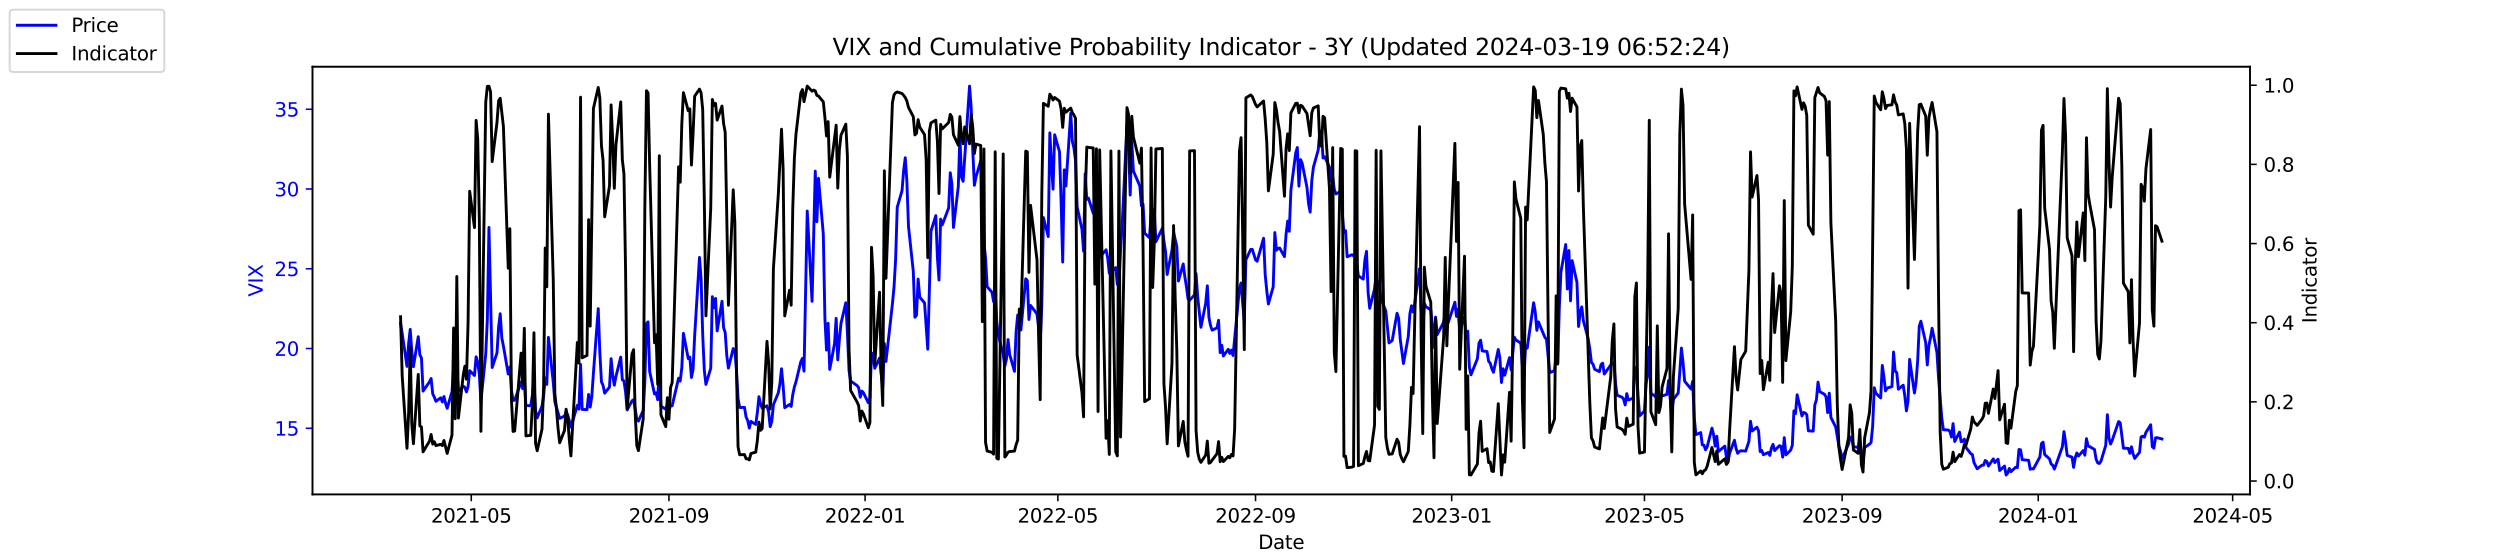 <?xml version="1.0" encoding="utf-8" standalone="no"?>
<!DOCTYPE svg PUBLIC "-//W3C//DTD SVG 1.1//EN"
  "http://www.w3.org/Graphics/SVG/1.1/DTD/svg11.dtd">
<svg xmlns:xlink="http://www.w3.org/1999/xlink" width="1296pt" height="288pt" viewBox="0 0 1296 288" xmlns="http://www.w3.org/2000/svg" version="1.1">
 <defs>
  <style type="text/css">*{stroke-linejoin: round; stroke-linecap: butt}</style>
 </defs>
 <g id="figure_1">
  <g id="patch_1">
   <path d="M 0 288 
L 1296 288 
L 1296 0 
L 0 0 
z
" style="fill: #ffffff"/>
  </g>
  <g id="axes_1">
   <g id="patch_2">
    <path d="M 162 256.32 
L 1166.4 256.32 
L 1166.4 34.56 
L 162 34.56 
z
" style="fill: #ffffff"/>
   </g>
   <g id="matplotlib.axis_1">
    <g id="xtick_1">
     <g id="line2d_1">
      <defs>
       <path id="mc3b01d4bc0" d="M 0 0 
L 0 3.5 
" style="stroke: #000000; stroke-width: 0.8"/>
      </defs>
      <g>
       <use xlink:href="#mc3b01d4bc0" x="244.311" y="256.32" style="stroke: #000000; stroke-width: 0.8"/>
      </g>
     </g>
     <g id="text_1">
      <!-- 2021-05 -->
      <g transform="translate(223.42 270.918) scale(0.1 -0.1)">
       <defs>
        <path id="DejaVuSans-32" d="M 1228 531 
L 3431 531 
L 3431 0 
L 469 0 
L 469 531 
Q 828 903 1448 1529 
Q 2069 2156 2228 2338 
Q 2531 2678 2651 2914 
Q 2772 3150 2772 3378 
Q 2772 3750 2511 3984 
Q 2250 4219 1831 4219 
Q 1534 4219 1204 4116 
Q 875 4013 500 3803 
L 500 4441 
Q 881 4594 1212 4672 
Q 1544 4750 1819 4750 
Q 2544 4750 2975 4387 
Q 3406 4025 3406 3419 
Q 3406 3131 3298 2873 
Q 3191 2616 2906 2266 
Q 2828 2175 2409 1742 
Q 1991 1309 1228 531 
z
" transform="scale(0.016)"/>
        <path id="DejaVuSans-30" d="M 2034 4250 
Q 1547 4250 1301 3770 
Q 1056 3291 1056 2328 
Q 1056 1369 1301 889 
Q 1547 409 2034 409 
Q 2525 409 2770 889 
Q 3016 1369 3016 2328 
Q 3016 3291 2770 3770 
Q 2525 4250 2034 4250 
z
M 2034 4750 
Q 2819 4750 3233 4129 
Q 3647 3509 3647 2328 
Q 3647 1150 3233 529 
Q 2819 -91 2034 -91 
Q 1250 -91 836 529 
Q 422 1150 422 2328 
Q 422 3509 836 4129 
Q 1250 4750 2034 4750 
z
" transform="scale(0.016)"/>
        <path id="DejaVuSans-31" d="M 794 531 
L 1825 531 
L 1825 4091 
L 703 3866 
L 703 4441 
L 1819 4666 
L 2450 4666 
L 2450 531 
L 3481 531 
L 3481 0 
L 794 0 
L 794 531 
z
" transform="scale(0.016)"/>
        <path id="DejaVuSans-2d" d="M 313 2009 
L 1997 2009 
L 1997 1497 
L 313 1497 
L 313 2009 
z
" transform="scale(0.016)"/>
        <path id="DejaVuSans-35" d="M 691 4666 
L 3169 4666 
L 3169 4134 
L 1269 4134 
L 1269 2991 
Q 1406 3038 1543 3061 
Q 1681 3084 1819 3084 
Q 2600 3084 3056 2656 
Q 3513 2228 3513 1497 
Q 3513 744 3044 326 
Q 2575 -91 1722 -91 
Q 1428 -91 1123 -41 
Q 819 9 494 109 
L 494 744 
Q 775 591 1075 516 
Q 1375 441 1709 441 
Q 2250 441 2565 725 
Q 2881 1009 2881 1497 
Q 2881 1984 2565 2268 
Q 2250 2553 1709 2553 
Q 1456 2553 1204 2497 
Q 953 2441 691 2322 
L 691 4666 
z
" transform="scale(0.016)"/>
       </defs>
       <use xlink:href="#DejaVuSans-32"/>
       <use xlink:href="#DejaVuSans-30" x="63.623"/>
       <use xlink:href="#DejaVuSans-32" x="127.246"/>
       <use xlink:href="#DejaVuSans-31" x="190.869"/>
       <use xlink:href="#DejaVuSans-2d" x="254.492"/>
       <use xlink:href="#DejaVuSans-30" x="290.576"/>
       <use xlink:href="#DejaVuSans-35" x="354.199"/>
      </g>
     </g>
    </g>
    <g id="xtick_2">
     <g id="line2d_2">
      <g>
       <use xlink:href="#mc3b01d4bc0" x="346.784" y="256.32" style="stroke: #000000; stroke-width: 0.8"/>
      </g>
     </g>
     <g id="text_2">
      <!-- 2021-09 -->
      <g transform="translate(325.893 270.918) scale(0.1 -0.1)">
       <defs>
        <path id="DejaVuSans-39" d="M 703 97 
L 703 672 
Q 941 559 1184 500 
Q 1428 441 1663 441 
Q 2288 441 2617 861 
Q 2947 1281 2994 2138 
Q 2813 1869 2534 1725 
Q 2256 1581 1919 1581 
Q 1219 1581 811 2004 
Q 403 2428 403 3163 
Q 403 3881 828 4315 
Q 1253 4750 1959 4750 
Q 2769 4750 3195 4129 
Q 3622 3509 3622 2328 
Q 3622 1225 3098 567 
Q 2575 -91 1691 -91 
Q 1453 -91 1209 -44 
Q 966 3 703 97 
z
M 1959 2075 
Q 2384 2075 2632 2365 
Q 2881 2656 2881 3163 
Q 2881 3666 2632 3958 
Q 2384 4250 1959 4250 
Q 1534 4250 1286 3958 
Q 1038 3666 1038 3163 
Q 1038 2656 1286 2365 
Q 1534 2075 1959 2075 
z
" transform="scale(0.016)"/>
       </defs>
       <use xlink:href="#DejaVuSans-32"/>
       <use xlink:href="#DejaVuSans-30" x="63.623"/>
       <use xlink:href="#DejaVuSans-32" x="127.246"/>
       <use xlink:href="#DejaVuSans-31" x="190.869"/>
       <use xlink:href="#DejaVuSans-2d" x="254.492"/>
       <use xlink:href="#DejaVuSans-30" x="290.576"/>
       <use xlink:href="#DejaVuSans-39" x="354.199"/>
      </g>
     </g>
    </g>
    <g id="xtick_3">
     <g id="line2d_3">
      <g>
       <use xlink:href="#mc3b01d4bc0" x="448.459" y="256.32" style="stroke: #000000; stroke-width: 0.8"/>
      </g>
     </g>
     <g id="text_3">
      <!-- 2022-01 -->
      <g transform="translate(427.567 270.918) scale(0.1 -0.1)">
       <use xlink:href="#DejaVuSans-32"/>
       <use xlink:href="#DejaVuSans-30" x="63.623"/>
       <use xlink:href="#DejaVuSans-32" x="127.246"/>
       <use xlink:href="#DejaVuSans-32" x="190.869"/>
       <use xlink:href="#DejaVuSans-2d" x="254.492"/>
       <use xlink:href="#DejaVuSans-30" x="290.576"/>
       <use xlink:href="#DejaVuSans-31" x="354.199"/>
      </g>
     </g>
    </g>
    <g id="xtick_4">
     <g id="line2d_4">
      <g>
       <use xlink:href="#mc3b01d4bc0" x="548.397" y="256.32" style="stroke: #000000; stroke-width: 0.8"/>
      </g>
     </g>
     <g id="text_4">
      <!-- 2022-05 -->
      <g transform="translate(527.506 270.918) scale(0.1 -0.1)">
       <use xlink:href="#DejaVuSans-32"/>
       <use xlink:href="#DejaVuSans-30" x="63.623"/>
       <use xlink:href="#DejaVuSans-32" x="127.246"/>
       <use xlink:href="#DejaVuSans-32" x="190.869"/>
       <use xlink:href="#DejaVuSans-2d" x="254.492"/>
       <use xlink:href="#DejaVuSans-30" x="290.576"/>
       <use xlink:href="#DejaVuSans-35" x="354.199"/>
      </g>
     </g>
    </g>
    <g id="xtick_5">
     <g id="line2d_5">
      <g>
       <use xlink:href="#mc3b01d4bc0" x="650.87" y="256.32" style="stroke: #000000; stroke-width: 0.8"/>
      </g>
     </g>
     <g id="text_5">
      <!-- 2022-09 -->
      <g transform="translate(629.979 270.918) scale(0.1 -0.1)">
       <use xlink:href="#DejaVuSans-32"/>
       <use xlink:href="#DejaVuSans-30" x="63.623"/>
       <use xlink:href="#DejaVuSans-32" x="127.246"/>
       <use xlink:href="#DejaVuSans-32" x="190.869"/>
       <use xlink:href="#DejaVuSans-2d" x="254.492"/>
       <use xlink:href="#DejaVuSans-30" x="290.576"/>
       <use xlink:href="#DejaVuSans-39" x="354.199"/>
      </g>
     </g>
    </g>
    <g id="xtick_6">
     <g id="line2d_6">
      <g>
       <use xlink:href="#mc3b01d4bc0" x="752.545" y="256.32" style="stroke: #000000; stroke-width: 0.8"/>
      </g>
     </g>
     <g id="text_6">
      <!-- 2023-01 -->
      <g transform="translate(731.653 270.918) scale(0.1 -0.1)">
       <defs>
        <path id="DejaVuSans-33" d="M 2597 2516 
Q 3050 2419 3304 2112 
Q 3559 1806 3559 1356 
Q 3559 666 3084 287 
Q 2609 -91 1734 -91 
Q 1441 -91 1130 -33 
Q 819 25 488 141 
L 488 750 
Q 750 597 1062 519 
Q 1375 441 1716 441 
Q 2309 441 2620 675 
Q 2931 909 2931 1356 
Q 2931 1769 2642 2001 
Q 2353 2234 1838 2234 
L 1294 2234 
L 1294 2753 
L 1863 2753 
Q 2328 2753 2575 2939 
Q 2822 3125 2822 3475 
Q 2822 3834 2567 4026 
Q 2313 4219 1838 4219 
Q 1578 4219 1281 4162 
Q 984 4106 628 3988 
L 628 4550 
Q 988 4650 1302 4700 
Q 1616 4750 1894 4750 
Q 2613 4750 3031 4423 
Q 3450 4097 3450 3541 
Q 3450 3153 3228 2886 
Q 3006 2619 2597 2516 
z
" transform="scale(0.016)"/>
       </defs>
       <use xlink:href="#DejaVuSans-32"/>
       <use xlink:href="#DejaVuSans-30" x="63.623"/>
       <use xlink:href="#DejaVuSans-32" x="127.246"/>
       <use xlink:href="#DejaVuSans-33" x="190.869"/>
       <use xlink:href="#DejaVuSans-2d" x="254.492"/>
       <use xlink:href="#DejaVuSans-30" x="290.576"/>
       <use xlink:href="#DejaVuSans-31" x="354.199"/>
      </g>
     </g>
    </g>
    <g id="xtick_7">
     <g id="line2d_7">
      <g>
       <use xlink:href="#mc3b01d4bc0" x="852.483" y="256.32" style="stroke: #000000; stroke-width: 0.8"/>
      </g>
     </g>
     <g id="text_7">
      <!-- 2023-05 -->
      <g transform="translate(831.592 270.918) scale(0.1 -0.1)">
       <use xlink:href="#DejaVuSans-32"/>
       <use xlink:href="#DejaVuSans-30" x="63.623"/>
       <use xlink:href="#DejaVuSans-32" x="127.246"/>
       <use xlink:href="#DejaVuSans-33" x="190.869"/>
       <use xlink:href="#DejaVuSans-2d" x="254.492"/>
       <use xlink:href="#DejaVuSans-30" x="290.576"/>
       <use xlink:href="#DejaVuSans-35" x="354.199"/>
      </g>
     </g>
    </g>
    <g id="xtick_8">
     <g id="line2d_8">
      <g>
       <use xlink:href="#mc3b01d4bc0" x="954.956" y="256.32" style="stroke: #000000; stroke-width: 0.8"/>
      </g>
     </g>
     <g id="text_8">
      <!-- 2023-09 -->
      <g transform="translate(934.065 270.918) scale(0.1 -0.1)">
       <use xlink:href="#DejaVuSans-32"/>
       <use xlink:href="#DejaVuSans-30" x="63.623"/>
       <use xlink:href="#DejaVuSans-32" x="127.246"/>
       <use xlink:href="#DejaVuSans-33" x="190.869"/>
       <use xlink:href="#DejaVuSans-2d" x="254.492"/>
       <use xlink:href="#DejaVuSans-30" x="290.576"/>
       <use xlink:href="#DejaVuSans-39" x="354.199"/>
      </g>
     </g>
    </g>
    <g id="xtick_9">
     <g id="line2d_9">
      <g>
       <use xlink:href="#mc3b01d4bc0" x="1056.631" y="256.32" style="stroke: #000000; stroke-width: 0.8"/>
      </g>
     </g>
     <g id="text_9">
      <!-- 2024-01 -->
      <g transform="translate(1035.739 270.918) scale(0.1 -0.1)">
       <defs>
        <path id="DejaVuSans-34" d="M 2419 4116 
L 825 1625 
L 2419 1625 
L 2419 4116 
z
M 2253 4666 
L 3047 4666 
L 3047 1625 
L 3713 1625 
L 3713 1100 
L 3047 1100 
L 3047 0 
L 2419 0 
L 2419 1100 
L 313 1100 
L 313 1709 
L 2253 4666 
z
" transform="scale(0.016)"/>
       </defs>
       <use xlink:href="#DejaVuSans-32"/>
       <use xlink:href="#DejaVuSans-30" x="63.623"/>
       <use xlink:href="#DejaVuSans-32" x="127.246"/>
       <use xlink:href="#DejaVuSans-34" x="190.869"/>
       <use xlink:href="#DejaVuSans-2d" x="254.492"/>
       <use xlink:href="#DejaVuSans-30" x="290.576"/>
       <use xlink:href="#DejaVuSans-31" x="354.199"/>
      </g>
     </g>
    </g>
    <g id="xtick_10">
     <g id="line2d_10">
      <g>
       <use xlink:href="#mc3b01d4bc0" x="1157.402" y="256.32" style="stroke: #000000; stroke-width: 0.8"/>
      </g>
     </g>
     <g id="text_10">
      <!-- 2024-05 -->
      <g transform="translate(1136.511 270.918) scale(0.1 -0.1)">
       <use xlink:href="#DejaVuSans-32"/>
       <use xlink:href="#DejaVuSans-30" x="63.623"/>
       <use xlink:href="#DejaVuSans-32" x="127.246"/>
       <use xlink:href="#DejaVuSans-34" x="190.869"/>
       <use xlink:href="#DejaVuSans-2d" x="254.492"/>
       <use xlink:href="#DejaVuSans-30" x="290.576"/>
       <use xlink:href="#DejaVuSans-35" x="354.199"/>
      </g>
     </g>
    </g>
    <g id="text_11">
     <!-- Date -->
     <g transform="translate(652.249 284.597) scale(0.1 -0.1)">
      <defs>
       <path id="DejaVuSans-44" d="M 1259 4147 
L 1259 519 
L 2022 519 
Q 2988 519 3436 956 
Q 3884 1394 3884 2338 
Q 3884 3275 3436 3711 
Q 2988 4147 2022 4147 
L 1259 4147 
z
M 628 4666 
L 1925 4666 
Q 3281 4666 3915 4102 
Q 4550 3538 4550 2338 
Q 4550 1131 3912 565 
Q 3275 0 1925 0 
L 628 0 
L 628 4666 
z
" transform="scale(0.016)"/>
       <path id="DejaVuSans-61" d="M 2194 1759 
Q 1497 1759 1228 1600 
Q 959 1441 959 1056 
Q 959 750 1161 570 
Q 1363 391 1709 391 
Q 2188 391 2477 730 
Q 2766 1069 2766 1631 
L 2766 1759 
L 2194 1759 
z
M 3341 1997 
L 3341 0 
L 2766 0 
L 2766 531 
Q 2569 213 2275 61 
Q 1981 -91 1556 -91 
Q 1019 -91 701 211 
Q 384 513 384 1019 
Q 384 1609 779 1909 
Q 1175 2209 1959 2209 
L 2766 2209 
L 2766 2266 
Q 2766 2663 2505 2880 
Q 2244 3097 1772 3097 
Q 1472 3097 1187 3025 
Q 903 2953 641 2809 
L 641 3341 
Q 956 3463 1253 3523 
Q 1550 3584 1831 3584 
Q 2591 3584 2966 3190 
Q 3341 2797 3341 1997 
z
" transform="scale(0.016)"/>
       <path id="DejaVuSans-74" d="M 1172 4494 
L 1172 3500 
L 2356 3500 
L 2356 3053 
L 1172 3053 
L 1172 1153 
Q 1172 725 1289 603 
Q 1406 481 1766 481 
L 2356 481 
L 2356 0 
L 1766 0 
Q 1100 0 847 248 
Q 594 497 594 1153 
L 594 3053 
L 172 3053 
L 172 3500 
L 594 3500 
L 594 4494 
L 1172 4494 
z
" transform="scale(0.016)"/>
       <path id="DejaVuSans-65" d="M 3597 1894 
L 3597 1613 
L 953 1613 
Q 991 1019 1311 708 
Q 1631 397 2203 397 
Q 2534 397 2845 478 
Q 3156 559 3463 722 
L 3463 178 
Q 3153 47 2828 -22 
Q 2503 -91 2169 -91 
Q 1331 -91 842 396 
Q 353 884 353 1716 
Q 353 2575 817 3079 
Q 1281 3584 2069 3584 
Q 2775 3584 3186 3129 
Q 3597 2675 3597 1894 
z
M 3022 2063 
Q 3016 2534 2758 2815 
Q 2500 3097 2075 3097 
Q 1594 3097 1305 2825 
Q 1016 2553 972 2059 
L 3022 2063 
z
" transform="scale(0.016)"/>
      </defs>
      <use xlink:href="#DejaVuSans-44"/>
      <use xlink:href="#DejaVuSans-61" x="77.002"/>
      <use xlink:href="#DejaVuSans-74" x="138.281"/>
      <use xlink:href="#DejaVuSans-65" x="177.49"/>
     </g>
    </g>
   </g>
   <g id="matplotlib.axis_2">
    <g id="ytick_1">
     <g id="line2d_11">
      <defs>
       <path id="m951cdae749" d="M 0 0 
L -3.5 0 
" style="stroke: #0000ff; stroke-width: 0.8"/>
      </defs>
      <g>
       <use xlink:href="#m951cdae749" x="162" y="222.012" style="fill: #0000ff; stroke: #0000ff; stroke-width: 0.8"/>
      </g>
     </g>
     <g id="text_12">
      <!-- 15 -->
      <g style="fill: #0000ff" transform="translate(142.275 225.811) scale(0.1 -0.1)">
       <use xlink:href="#DejaVuSans-31"/>
       <use xlink:href="#DejaVuSans-35" x="63.623"/>
      </g>
     </g>
    </g>
    <g id="ytick_2">
     <g id="line2d_12">
      <g>
       <use xlink:href="#m951cdae749" x="162" y="180.666" style="fill: #0000ff; stroke: #0000ff; stroke-width: 0.8"/>
      </g>
     </g>
     <g id="text_13">
      <!-- 20 -->
      <g style="fill: #0000ff" transform="translate(142.275 184.465) scale(0.1 -0.1)">
       <use xlink:href="#DejaVuSans-32"/>
       <use xlink:href="#DejaVuSans-30" x="63.623"/>
      </g>
     </g>
    </g>
    <g id="ytick_3">
     <g id="line2d_13">
      <g>
       <use xlink:href="#m951cdae749" x="162" y="139.321" style="fill: #0000ff; stroke: #0000ff; stroke-width: 0.8"/>
      </g>
     </g>
     <g id="text_14">
      <!-- 25 -->
      <g style="fill: #0000ff" transform="translate(142.275 143.12) scale(0.1 -0.1)">
       <use xlink:href="#DejaVuSans-32"/>
       <use xlink:href="#DejaVuSans-35" x="63.623"/>
      </g>
     </g>
    </g>
    <g id="ytick_4">
     <g id="line2d_14">
      <g>
       <use xlink:href="#m951cdae749" x="162" y="97.976" style="fill: #0000ff; stroke: #0000ff; stroke-width: 0.8"/>
      </g>
     </g>
     <g id="text_15">
      <!-- 30 -->
      <g style="fill: #0000ff" transform="translate(142.275 101.775) scale(0.1 -0.1)">
       <use xlink:href="#DejaVuSans-33"/>
       <use xlink:href="#DejaVuSans-30" x="63.623"/>
      </g>
     </g>
    </g>
    <g id="ytick_5">
     <g id="line2d_15">
      <g>
       <use xlink:href="#m951cdae749" x="162" y="56.63" style="fill: #0000ff; stroke: #0000ff; stroke-width: 0.8"/>
      </g>
     </g>
     <g id="text_16">
      <!-- 35 -->
      <g style="fill: #0000ff" transform="translate(142.275 60.429) scale(0.1 -0.1)">
       <use xlink:href="#DejaVuSans-33"/>
       <use xlink:href="#DejaVuSans-35" x="63.623"/>
      </g>
     </g>
    </g>
    <g id="text_17">
     <!-- VIX -->
     <g style="fill: #0000ff" transform="translate(136.195 153.76) rotate(-90) scale(0.1 -0.1)">
      <defs>
       <path id="DejaVuSans-56" d="M 1831 0 
L 50 4666 
L 709 4666 
L 2188 738 
L 3669 4666 
L 4325 4666 
L 2547 0 
L 1831 0 
z
" transform="scale(0.016)"/>
       <path id="DejaVuSans-49" d="M 628 4666 
L 1259 4666 
L 1259 0 
L 628 0 
L 628 4666 
z
" transform="scale(0.016)"/>
       <path id="DejaVuSans-58" d="M 403 4666 
L 1081 4666 
L 2241 2931 
L 3406 4666 
L 4084 4666 
L 2584 2425 
L 4184 0 
L 3506 0 
L 2194 1984 
L 872 0 
L 191 0 
L 1856 2491 
L 403 4666 
z
" transform="scale(0.016)"/>
      </defs>
      <use xlink:href="#DejaVuSans-56"/>
      <use xlink:href="#DejaVuSans-49" x="68.408"/>
      <use xlink:href="#DejaVuSans-58" x="97.9"/>
     </g>
    </g>
   </g>
   <g id="line2d_16">
    <path d="M 207.655 167.601 
L 208.488 172.811 
L 210.987 189.928 
L 211.82 178.186 
L 212.653 170.743 
L 213.486 182.237 
L 214.319 190.093 
L 216.819 174.547 
L 217.652 183.891 
L 218.485 185.628 
L 219.318 202.745 
L 222.651 197.949 
L 223.484 196.212 
L 224.317 204.15 
L 225.15 205.887 
L 225.983 208.037 
L 228.482 206.218 
L 229.315 208.368 
L 230.149 205.556 
L 230.982 209.029 
L 231.815 211.675 
L 234.314 203.075 
L 235.147 191.581 
L 235.98 201.339 
L 236.813 191.333 
L 237.647 202.745 
L 240.146 200.181 
L 240.979 200.843 
L 241.812 203.158 
L 242.645 200.429 
L 243.478 192.16 
L 245.978 194.641 
L 246.811 184.966 
L 247.644 187.695 
L 248.477 193.979 
L 249.31 208.037 
L 251.809 183.478 
L 252.643 165.451 
L 253.476 117.904 
L 255.142 190.506 
L 257.641 182.982 
L 258.474 169.586 
L 259.307 162.64 
L 260.141 175.126 
L 260.974 179.426 
L 263.473 193.897 
L 264.306 190.258 
L 265.139 202.497 
L 265.972 207.623 
L 266.806 207.458 
L 270.138 198.031 
L 270.971 201.504 
L 271.804 196.874 
L 272.637 210.27 
L 275.137 210.27 
L 275.97 204.895 
L 276.803 198.114 
L 277.636 212.916 
L 278.469 216.637 
L 280.968 210.518 
L 281.802 205.308 
L 282.635 195.964 
L 283.468 199.272 
L 284.301 174.878 
L 286.8 198.114 
L 287.633 208.285 
L 290.133 216.885 
L 292.632 215.727 
L 293.465 213.577 
L 294.298 215.148 
L 295.131 218.042 
L 295.964 221.433 
L 299.297 210.104 
L 300.13 212.089 
L 300.963 188.935 
L 301.796 212.254 
L 304.296 212.337 
L 305.129 204.481 
L 305.962 211.014 
L 306.795 205.391 
L 307.628 193.483 
L 310.127 159.994 
L 310.96 182.899 
L 311.794 197.949 
L 312.627 199.768 
L 313.46 203.82 
L 315.959 200.677 
L 316.792 185.958 
L 317.625 194.641 
L 318.458 199.685 
L 319.292 195.22 
L 321.791 185.132 
L 322.624 196.874 
L 323.457 197.452 
L 324.29 203.158 
L 325.123 212.502 
L 327.623 207.789 
L 328.456 207.21 
L 330.122 217.133 
L 330.955 218.291 
L 333.454 212.75 
L 334.288 197.949 
L 335.121 167.684 
L 335.954 166.857 
L 336.787 192.574 
L 339.286 204.233 
L 340.119 203.654 
L 340.952 207.21 
L 341.786 190.258 
L 342.619 210.518 
L 345.118 212.171 
L 345.951 209.773 
L 346.784 212.833 
L 347.617 210.352 
L 348.45 210.352 
L 351.783 196.047 
L 352.616 197.535 
L 353.449 190.589 
L 354.282 172.811 
L 356.782 185.876 
L 357.615 185.132 
L 358.448 195.716 
L 359.281 191.499 
L 360.114 173.968 
L 362.613 133.45 
L 363.447 144.613 
L 364.28 173.472 
L 365.113 191.995 
L 365.946 199.272 
L 368.445 190.92 
L 369.278 153.792 
L 370.111 159.497 
L 370.945 154.701 
L 371.778 171.57 
L 374.277 156.19 
L 375.11 169.916 
L 375.943 172.397 
L 376.776 184.47 
L 377.609 190.837 
L 380.109 180.666 
L 380.942 181.907 
L 381.775 191.912 
L 382.608 206.631 
L 383.441 211.262 
L 385.941 211.179 
L 386.774 216.223 
L 387.607 217.96 
L 388.44 221.929 
L 389.273 218.456 
L 391.772 220.027 
L 392.605 213.908 
L 393.439 205.639 
L 394.272 209.36 
L 395.105 211.593 
L 397.604 210.352 
L 398.437 213.494 
L 399.27 221.185 
L 400.103 218.373 
L 400.937 209.773 
L 403.471 203.654 
L 404.304 199.024 
L 405.137 191.168 
L 405.97 200.016 
L 406.803 211.345 
L 409.302 209.691 
L 410.136 210.683 
L 410.969 204.564 
L 411.802 200.595 
L 412.635 197.949 
L 415.134 187.53 
L 415.967 185.793 
L 416.8 192.408 
L 418.467 109.387 
L 420.966 156.19 
L 422.632 88.714 
L 423.465 114.927 
L 424.298 92.435 
L 426.798 121.294 
L 427.631 165.038 
L 428.464 181.493 
L 429.297 167.601 
L 430.13 191.499 
L 432.63 178.103 
L 433.463 165.038 
L 434.296 186.537 
L 435.129 175.953 
L 435.962 167.684 
L 438.461 156.934 
L 439.294 172.314 
L 440.128 191.995 
L 440.961 197.535 
L 444.293 199.85 
L 445.126 201.008 
L 445.959 205.887 
L 446.792 202.745 
L 447.626 203.654 
L 450.125 208.781 
L 450.958 206.218 
L 451.791 182.899 
L 452.624 183.891 
L 453.457 190.92 
L 455.957 185.628 
L 456.79 193.814 
L 457.623 200.347 
L 458.456 178.103 
L 459.289 187.364 
L 462.622 157.596 
L 463.455 148.83 
L 464.288 134.442 
L 465.121 107.485 
L 467.62 98.802 
L 468.453 88.383 
L 469.286 81.768 
L 470.12 93.924 
L 470.953 117.325 
L 473.452 140.727 
L 474.285 164.459 
L 475.118 163.384 
L 475.951 144.696 
L 476.784 154.04 
L 479.284 157.017 
L 480.95 180.997 
L 482.616 119.806 
L 485.116 111.785 
L 485.949 133.533 
L 486.782 145.192 
L 487.615 113.604 
L 488.448 116.581 
L 491.78 107.816 
L 492.614 89.541 
L 493.447 95.329 
L 494.28 117.904 
L 496.779 96.735 
L 497.612 70.522 
L 498.445 91.856 
L 499.279 94.006 
L 502.611 44.64 
L 503.444 55.555 
L 504.277 77.716 
L 505.11 96.074 
L 505.943 91.774 
L 508.408 83.339 
L 509.241 99.381 
L 510.074 125.512 
L 510.907 133.781 
L 511.74 148.665 
L 514.24 151.476 
L 515.073 156.355 
L 515.906 151.146 
L 516.739 166.857 
L 517.572 173.968 
L 520.072 183.726 
L 520.905 189.762 
L 521.738 186.207 
L 522.571 176.036 
L 523.404 183.726 
L 525.903 192.491 
L 526.736 172.149 
L 527.57 163.301 
L 528.403 167.849 
L 529.236 171.074 
L 531.735 144.53 
L 532.568 145.44 
L 533.401 165.617 
L 534.235 158.34 
L 537.567 162.722 
L 538.4 169.338 
L 539.233 178.02 
L 540.066 158.505 
L 540.899 112.777 
L 543.399 122.617 
L 544.232 68.868 
L 545.065 84.745 
L 545.898 98.058 
L 546.731 69.861 
L 549.231 78.626 
L 550.064 104.177 
L 550.897 135.848 
L 551.73 88.053 
L 552.563 96.404 
L 555.062 58.697 
L 555.895 73.251 
L 556.729 76.807 
L 557.562 83.339 
L 558.395 107.32 
L 560.894 118.896 
L 561.727 130.225 
L 562.56 90.037 
L 563.393 103.35 
L 564.227 102.689 
L 566.726 110.545 
L 567.559 102.524 
L 568.392 111.454 
L 569.225 118.648 
L 570.058 133.367 
L 573.391 129.481 
L 574.224 133.615 
L 575.057 141.636 
L 575.89 141.057 
L 578.389 138.742 
L 579.223 147.425 
L 580.056 147.921 
L 580.889 130.308 
L 581.722 116.581 
L 584.221 64.734 
L 585.054 75.732 
L 585.887 101.118 
L 586.721 73.582 
L 587.554 88.631 
L 590.886 96.404 
L 591.719 106.658 
L 592.552 105.831 
L 593.385 120.881 
L 595.885 123.196 
L 596.718 111.537 
L 597.551 113.191 
L 598.384 108.643 
L 599.217 125.263 
L 602.55 118.317 
L 603.383 125.015 
L 604.216 130.39 
L 605.049 142.298 
L 607.548 129.646 
L 608.381 120.385 
L 610.048 127.744 
L 610.881 145.688 
L 613.38 136.84 
L 614.213 143.455 
L 615.046 148.582 
L 615.879 154.949 
L 616.713 155.611 
L 619.212 152.882 
L 620.045 141.884 
L 620.878 153.874 
L 622.544 169.668 
L 625.044 157.182 
L 625.877 148.169 
L 626.71 164.542 
L 627.543 168.759 
L 628.376 171.157 
L 630.876 169.999 
L 631.709 166.03 
L 632.542 182.816 
L 633.375 179.012 
L 634.208 184.553 
L 636.707 181.08 
L 637.54 183.23 
L 638.374 181.493 
L 639.207 184.305 
L 642.539 149.244 
L 643.372 146.68 
L 644.205 157.347 
L 645.038 165.947 
L 645.872 134.69 
L 648.371 129.315 
L 649.204 129.315 
L 650.87 134.69 
L 651.703 135.434 
L 655.036 123.527 
L 655.869 142.298 
L 656.702 150.815 
L 657.535 157.596 
L 660.034 148.665 
L 660.868 120.55 
L 661.701 129.729 
L 662.534 128.819 
L 663.367 128.571 
L 665.866 133.036 
L 666.699 121.46 
L 667.532 114.596 
L 668.366 119.889 
L 669.199 98.637 
L 671.698 79.287 
L 672.531 76.476 
L 673.364 96.487 
L 674.197 82.76 
L 675.03 84.58 
L 677.53 97.149 
L 678.363 105.666 
L 679.196 109.966 
L 680.029 93.676 
L 680.862 86.73 
L 683.362 77.716 
L 684.195 67.959 
L 685.028 68.455 
L 685.861 81.934 
L 686.694 81.272 
L 689.193 86.647 
L 690.026 93.841 
L 690.86 91.691 
L 691.693 98.141 
L 692.526 100.539 
L 695.025 99.216 
L 695.858 110.71 
L 696.691 120.467 
L 697.524 119.558 
L 698.358 133.119 
L 700.857 132.044 
L 701.69 132.623 
L 702.523 132.209 
L 703.356 136.84 
L 704.189 143.042 
L 706.723 144.696 
L 707.557 134.856 
L 708.39 130.308 
L 709.223 151.476 
L 710.056 159.828 
L 712.555 149.823 
L 713.388 143.125 
L 714.221 146.68 
L 715.055 148.169 
L 715.888 154.867 
L 718.387 161.151 
L 720.053 177.772 
L 721.719 176.532 
L 724.219 162.392 
L 725.052 165.038 
L 725.885 175.87 
L 727.551 188.439 
L 730.051 174.464 
L 730.884 162.722 
L 731.717 158.505 
L 732.55 161.73 
L 733.383 157.265 
L 735.882 139.321 
L 736.715 159.58 
L 737.549 171.24 
L 738.382 157.265 
L 739.215 159.001 
L 741.714 160.655 
L 742.547 168.428 
L 743.38 180.087 
L 744.213 164.376 
L 745.047 173.472 
L 748.379 167.022 
L 749.212 162.97 
L 750.045 168.759 
L 750.878 166.857 
L 754.211 156.686 
L 755.044 164.045 
L 755.877 160.324 
L 756.71 171.322 
L 759.209 164.376 
L 760.043 175.87 
L 760.876 171.653 
L 761.709 190.341 
L 762.542 194.31 
L 765.874 185.958 
L 766.708 177.855 
L 767.541 176.366 
L 768.374 181.907 
L 770.873 182.237 
L 771.706 187.282 
L 772.539 188.274 
L 773.372 191.168 
L 774.206 192.987 
L 776.705 181.162 
L 777.538 185.628 
L 778.371 198.279 
L 779.204 191.168 
L 780.037 194.476 
L 782.537 185.38 
L 783.37 191.747 
L 785.036 174.795 
L 785.869 176.284 
L 788.368 177.855 
L 789.202 189.68 
L 790.035 195.303 
L 790.868 179.261 
L 791.701 180.501 
L 795.033 156.934 
L 795.866 161.73 
L 796.7 171.24 
L 797.533 166.857 
L 800.865 174.878 
L 801.698 175.87 
L 803.364 193.153 
L 805.864 192.16 
L 806.697 184.057 
L 807.53 188.026 
L 808.363 159.084 
L 809.196 140.975 
L 811.661 126.752 
L 812.494 149.823 
L 813.327 129.894 
L 814.16 155.942 
L 814.993 135.104 
L 817.493 146.35 
L 818.326 169.255 
L 819.159 161.978 
L 819.992 159.084 
L 820.825 166.278 
L 823.324 175.705 
L 824.158 180.914 
L 824.991 187.943 
L 825.824 188.77 
L 826.657 191.416 
L 829.156 192.656 
L 829.989 188.935 
L 830.822 188.274 
L 831.656 193.897 
L 835.821 188.108 
L 836.654 188.191 
L 837.487 198.858 
L 838.32 204.895 
L 840.82 205.887 
L 841.653 206.879 
L 842.486 209.939 
L 843.319 204.068 
L 844.152 207.375 
L 846.652 206.383 
L 847.485 190.92 
L 848.318 190.258 
L 849.151 205.225 
L 849.984 215.562 
L 852.483 213.081 
L 853.316 199.024 
L 854.15 194.393 
L 854.983 179.922 
L 855.816 203.902 
L 858.315 205.639 
L 859.148 199.602 
L 859.981 205.97 
L 860.814 206.052 
L 861.648 205.225 
L 864.147 204.481 
L 864.98 197.287 
L 865.813 206.548 
L 866.646 213.329 
L 867.479 207.045 
L 869.979 203.737 
L 870.812 192.822 
L 871.645 180.418 
L 872.478 187.778 
L 873.311 197.618 
L 876.644 201.67 
L 877.477 197.701 
L 878.31 216.637 
L 879.143 225.319 
L 881.642 224.244 
L 882.475 230.611 
L 883.308 230.777 
L 884.142 233.175 
L 884.975 231.686 
L 887.474 221.929 
L 888.307 225.237 
L 889.14 231.273 
L 889.973 226.146 
L 890.807 234.084 
L 894.139 231.273 
L 894.972 236.896 
L 895.805 239.294 
L 896.638 234.911 
L 899.138 228.213 
L 899.971 232.431 
L 900.804 234.994 
L 901.637 234.084 
L 902.47 233.671 
L 904.969 233.836 
L 906.636 228.792 
L 907.469 218.373 
L 908.302 223.417 
L 910.801 221.433 
L 911.634 223.335 
L 912.467 234.084 
L 913.301 233.506 
L 914.134 235.738 
L 916.633 234.581 
L 917.466 236.069 
L 918.299 232.265 
L 919.132 230.363 
L 919.965 233.588 
L 922.465 231.025 
L 923.298 231.438 
L 924.131 236.979 
L 924.964 226.89 
L 925.797 235.821 
L 928.297 233.34 
L 929.13 230.86 
L 929.963 212.998 
L 930.796 214.404 
L 931.629 204.647 
L 934.128 215.644 
L 934.961 213.825 
L 935.795 214.073 
L 936.628 214.983 
L 937.461 223.335 
L 939.96 223.5 
L 940.793 209.939 
L 941.626 207.293 
L 942.459 198.114 
L 943.293 202.993 
L 945.792 204.398 
L 946.625 205.722 
L 947.458 213.908 
L 948.291 203.82 
L 949.124 216.389 
L 951.624 221.35 
L 953.29 231.273 
L 954.123 233.836 
L 954.956 237.806 
L 958.289 230.198 
L 959.122 226.56 
L 959.955 226.973 
L 960.788 231.604 
L 963.287 231.935 
L 964.12 228.379 
L 965.787 240.038 
L 966.62 232.017 
L 969.119 230.281 
L 969.952 229.371 
L 970.785 220.854 
L 971.618 201.008 
L 972.451 203.82 
L 974.951 206.3 
L 975.784 189.431 
L 976.617 195.385 
L 977.45 202.662 
L 978.283 201.174 
L 980.783 200.429 
L 981.616 182.485 
L 982.449 192.408 
L 983.282 193.153 
L 984.115 201.752 
L 986.614 199.685 
L 987.448 205.225 
L 988.281 212.998 
L 989.114 208.037 
L 989.947 186.289 
L 992.446 203.737 
L 993.279 198.197 
L 994.112 187.116 
L 994.946 169.09 
L 995.779 166.526 
L 998.278 177.607 
L 999.111 189.183 
L 999.944 179.095 
L 1000.777 175.043 
L 1001.61 170.165 
L 1004.11 182.734 
L 1004.943 196.047 
L 1006.609 216.554 
L 1007.442 222.756 
L 1009.976 222.921 
L 1010.809 223.583 
L 1011.642 226.56 
L 1012.476 219.614 
L 1013.309 228.875 
L 1015.808 223.996 
L 1016.641 228.958 
L 1017.474 228.792 
L 1018.307 227.635 
L 1019.14 231.935 
L 1021.64 235.159 
L 1022.473 235.656 
L 1023.306 239.79 
L 1024.972 243.015 
L 1027.472 241.113 
L 1028.305 241.113 
L 1029.138 238.715 
L 1029.971 239.211 
L 1030.804 241.609 
L 1033.303 237.888 
L 1034.137 239.79 
L 1034.97 238.798 
L 1035.803 238.054 
L 1036.636 243.925 
L 1039.135 241.609 
L 1039.968 246.24 
L 1040.801 245.248 
L 1041.635 242.85 
L 1042.468 244.503 
L 1044.967 242.188 
L 1045.8 242.436 
L 1046.633 233.009 
L 1047.466 233.175 
L 1048.299 238.302 
L 1051.632 238.632 
L 1052.465 243.263 
L 1053.298 242.932 
L 1054.131 243.098 
L 1057.464 236.896 
L 1058.297 229.95 
L 1059.13 229.206 
L 1059.963 235.656 
L 1062.462 237.888 
L 1063.295 240.534 
L 1064.129 241.113 
L 1064.962 243.18 
L 1065.795 241.03 
L 1069.127 231.604 
L 1069.96 223.748 
L 1070.793 229.206 
L 1071.627 236.069 
L 1074.126 236.979 
L 1074.959 242.271 
L 1075.792 237.392 
L 1076.625 234.829 
L 1077.458 236.4 
L 1079.958 233.588 
L 1080.791 235.986 
L 1081.624 227.387 
L 1082.457 231.273 
L 1083.29 231.521 
L 1085.789 233.009 
L 1086.623 238.054 
L 1087.456 239.956 
L 1088.289 240.286 
L 1089.122 239.129 
L 1091.621 230.86 
L 1092.454 214.983 
L 1093.287 227.138 
L 1094.121 230.198 
L 1094.954 228.296 
L 1098.286 218.539 
L 1099.119 219.2 
L 1100.785 232.348 
L 1103.285 232.431 
L 1104.118 234.994 
L 1104.951 231.604 
L 1105.784 235.242 
L 1106.617 237.64 
L 1109.117 234.498 
L 1109.95 226.477 
L 1110.783 226.146 
L 1111.616 226.642 
L 1112.449 224.162 
L 1114.914 220.192 
L 1115.747 231.604 
L 1116.58 232.348 
L 1117.413 226.973 
L 1118.246 226.89 
L 1120.745 227.552 
L 1120.745 227.552 
" clip-path="url(#p21a65c66ad)" style="fill: none; stroke: #0000ff; stroke-width: 1.5; stroke-linecap: square"/>
   </g>
   <g id="patch_3">
    <path d="M 162 256.32 
L 162 34.56 
" style="fill: none; stroke: #000000; stroke-width: 0.8; stroke-linejoin: miter; stroke-linecap: square"/>
   </g>
   <g id="patch_4">
    <path d="M 1166.4 256.32 
L 1166.4 34.56 
" style="fill: none; stroke: #000000; stroke-width: 0.8; stroke-linejoin: miter; stroke-linecap: square"/>
   </g>
   <g id="patch_5">
    <path d="M 162 256.32 
L 1166.4 256.32 
" style="fill: none; stroke: #000000; stroke-width: 0.8; stroke-linejoin: miter; stroke-linecap: square"/>
   </g>
   <g id="patch_6">
    <path d="M 162 34.56 
L 1166.4 34.56 
" style="fill: none; stroke: #000000; stroke-width: 0.8; stroke-linejoin: miter; stroke-linecap: square"/>
   </g>
  </g>
  <g id="axes_2">
   <g id="matplotlib.axis_3">
    <g id="ytick_6">
     <g id="line2d_17">
      <defs>
       <path id="m62bfcfd889" d="M 0 0 
L 3.5 0 
" style="stroke: #000000; stroke-width: 0.8"/>
      </defs>
      <g>
       <use xlink:href="#m62bfcfd889" x="1166.4" y="249.356" style="stroke: #000000; stroke-width: 0.8"/>
      </g>
     </g>
     <g id="text_18">
      <!-- 0.0 -->
      <g transform="translate(1173.4 253.155) scale(0.1 -0.1)">
       <defs>
        <path id="DejaVuSans-2e" d="M 684 794 
L 1344 794 
L 1344 0 
L 684 0 
L 684 794 
z
" transform="scale(0.016)"/>
       </defs>
       <use xlink:href="#DejaVuSans-30"/>
       <use xlink:href="#DejaVuSans-2e" x="63.623"/>
       <use xlink:href="#DejaVuSans-30" x="95.41"/>
      </g>
     </g>
    </g>
    <g id="ytick_7">
     <g id="line2d_18">
      <g>
       <use xlink:href="#m62bfcfd889" x="1166.4" y="208.322" style="stroke: #000000; stroke-width: 0.8"/>
      </g>
     </g>
     <g id="text_19">
      <!-- 0.2 -->
      <g transform="translate(1173.4 212.121) scale(0.1 -0.1)">
       <use xlink:href="#DejaVuSans-30"/>
       <use xlink:href="#DejaVuSans-2e" x="63.623"/>
       <use xlink:href="#DejaVuSans-32" x="95.41"/>
      </g>
     </g>
    </g>
    <g id="ytick_8">
     <g id="line2d_19">
      <g>
       <use xlink:href="#m62bfcfd889" x="1166.4" y="167.287" style="stroke: #000000; stroke-width: 0.8"/>
      </g>
     </g>
     <g id="text_20">
      <!-- 0.4 -->
      <g transform="translate(1173.4 171.086) scale(0.1 -0.1)">
       <use xlink:href="#DejaVuSans-30"/>
       <use xlink:href="#DejaVuSans-2e" x="63.623"/>
       <use xlink:href="#DejaVuSans-34" x="95.41"/>
      </g>
     </g>
    </g>
    <g id="ytick_9">
     <g id="line2d_20">
      <g>
       <use xlink:href="#m62bfcfd889" x="1166.4" y="126.253" style="stroke: #000000; stroke-width: 0.8"/>
      </g>
     </g>
     <g id="text_21">
      <!-- 0.6 -->
      <g transform="translate(1173.4 130.052) scale(0.1 -0.1)">
       <defs>
        <path id="DejaVuSans-36" d="M 2113 2584 
Q 1688 2584 1439 2293 
Q 1191 2003 1191 1497 
Q 1191 994 1439 701 
Q 1688 409 2113 409 
Q 2538 409 2786 701 
Q 3034 994 3034 1497 
Q 3034 2003 2786 2293 
Q 2538 2584 2113 2584 
z
M 3366 4563 
L 3366 3988 
Q 3128 4100 2886 4159 
Q 2644 4219 2406 4219 
Q 1781 4219 1451 3797 
Q 1122 3375 1075 2522 
Q 1259 2794 1537 2939 
Q 1816 3084 2150 3084 
Q 2853 3084 3261 2657 
Q 3669 2231 3669 1497 
Q 3669 778 3244 343 
Q 2819 -91 2113 -91 
Q 1303 -91 875 529 
Q 447 1150 447 2328 
Q 447 3434 972 4092 
Q 1497 4750 2381 4750 
Q 2619 4750 2861 4703 
Q 3103 4656 3366 4563 
z
" transform="scale(0.016)"/>
       </defs>
       <use xlink:href="#DejaVuSans-30"/>
       <use xlink:href="#DejaVuSans-2e" x="63.623"/>
       <use xlink:href="#DejaVuSans-36" x="95.41"/>
      </g>
     </g>
    </g>
    <g id="ytick_10">
     <g id="line2d_21">
      <g>
       <use xlink:href="#m62bfcfd889" x="1166.4" y="85.218" style="stroke: #000000; stroke-width: 0.8"/>
      </g>
     </g>
     <g id="text_22">
      <!-- 0.8 -->
      <g transform="translate(1173.4 89.017) scale(0.1 -0.1)">
       <defs>
        <path id="DejaVuSans-38" d="M 2034 2216 
Q 1584 2216 1326 1975 
Q 1069 1734 1069 1313 
Q 1069 891 1326 650 
Q 1584 409 2034 409 
Q 2484 409 2743 651 
Q 3003 894 3003 1313 
Q 3003 1734 2745 1975 
Q 2488 2216 2034 2216 
z
M 1403 2484 
Q 997 2584 770 2862 
Q 544 3141 544 3541 
Q 544 4100 942 4425 
Q 1341 4750 2034 4750 
Q 2731 4750 3128 4425 
Q 3525 4100 3525 3541 
Q 3525 3141 3298 2862 
Q 3072 2584 2669 2484 
Q 3125 2378 3379 2068 
Q 3634 1759 3634 1313 
Q 3634 634 3220 271 
Q 2806 -91 2034 -91 
Q 1263 -91 848 271 
Q 434 634 434 1313 
Q 434 1759 690 2068 
Q 947 2378 1403 2484 
z
M 1172 3481 
Q 1172 3119 1398 2916 
Q 1625 2713 2034 2713 
Q 2441 2713 2670 2916 
Q 2900 3119 2900 3481 
Q 2900 3844 2670 4047 
Q 2441 4250 2034 4250 
Q 1625 4250 1398 4047 
Q 1172 3844 1172 3481 
z
" transform="scale(0.016)"/>
       </defs>
       <use xlink:href="#DejaVuSans-30"/>
       <use xlink:href="#DejaVuSans-2e" x="63.623"/>
       <use xlink:href="#DejaVuSans-38" x="95.41"/>
      </g>
     </g>
    </g>
    <g id="ytick_11">
     <g id="line2d_22">
      <g>
       <use xlink:href="#m62bfcfd889" x="1166.4" y="44.184" style="stroke: #000000; stroke-width: 0.8"/>
      </g>
     </g>
     <g id="text_23">
      <!-- 1.0 -->
      <g transform="translate(1173.4 47.983) scale(0.1 -0.1)">
       <use xlink:href="#DejaVuSans-31"/>
       <use xlink:href="#DejaVuSans-2e" x="63.623"/>
       <use xlink:href="#DejaVuSans-30" x="95.41"/>
      </g>
     </g>
    </g>
    <g id="text_24">
     <!-- Indicator -->
     <g transform="translate(1200.902 167.535) rotate(-90) scale(0.1 -0.1)">
      <defs>
       <path id="DejaVuSans-6e" d="M 3513 2113 
L 3513 0 
L 2938 0 
L 2938 2094 
Q 2938 2591 2744 2837 
Q 2550 3084 2163 3084 
Q 1697 3084 1428 2787 
Q 1159 2491 1159 1978 
L 1159 0 
L 581 0 
L 581 3500 
L 1159 3500 
L 1159 2956 
Q 1366 3272 1645 3428 
Q 1925 3584 2291 3584 
Q 2894 3584 3203 3211 
Q 3513 2838 3513 2113 
z
" transform="scale(0.016)"/>
       <path id="DejaVuSans-64" d="M 2906 2969 
L 2906 4863 
L 3481 4863 
L 3481 0 
L 2906 0 
L 2906 525 
Q 2725 213 2448 61 
Q 2172 -91 1784 -91 
Q 1150 -91 751 415 
Q 353 922 353 1747 
Q 353 2572 751 3078 
Q 1150 3584 1784 3584 
Q 2172 3584 2448 3432 
Q 2725 3281 2906 2969 
z
M 947 1747 
Q 947 1113 1208 752 
Q 1469 391 1925 391 
Q 2381 391 2643 752 
Q 2906 1113 2906 1747 
Q 2906 2381 2643 2742 
Q 2381 3103 1925 3103 
Q 1469 3103 1208 2742 
Q 947 2381 947 1747 
z
" transform="scale(0.016)"/>
       <path id="DejaVuSans-69" d="M 603 3500 
L 1178 3500 
L 1178 0 
L 603 0 
L 603 3500 
z
M 603 4863 
L 1178 4863 
L 1178 4134 
L 603 4134 
L 603 4863 
z
" transform="scale(0.016)"/>
       <path id="DejaVuSans-63" d="M 3122 3366 
L 3122 2828 
Q 2878 2963 2633 3030 
Q 2388 3097 2138 3097 
Q 1578 3097 1268 2742 
Q 959 2388 959 1747 
Q 959 1106 1268 751 
Q 1578 397 2138 397 
Q 2388 397 2633 464 
Q 2878 531 3122 666 
L 3122 134 
Q 2881 22 2623 -34 
Q 2366 -91 2075 -91 
Q 1284 -91 818 406 
Q 353 903 353 1747 
Q 353 2603 823 3093 
Q 1294 3584 2113 3584 
Q 2378 3584 2631 3529 
Q 2884 3475 3122 3366 
z
" transform="scale(0.016)"/>
       <path id="DejaVuSans-6f" d="M 1959 3097 
Q 1497 3097 1228 2736 
Q 959 2375 959 1747 
Q 959 1119 1226 758 
Q 1494 397 1959 397 
Q 2419 397 2687 759 
Q 2956 1122 2956 1747 
Q 2956 2369 2687 2733 
Q 2419 3097 1959 3097 
z
M 1959 3584 
Q 2709 3584 3137 3096 
Q 3566 2609 3566 1747 
Q 3566 888 3137 398 
Q 2709 -91 1959 -91 
Q 1206 -91 779 398 
Q 353 888 353 1747 
Q 353 2609 779 3096 
Q 1206 3584 1959 3584 
z
" transform="scale(0.016)"/>
       <path id="DejaVuSans-72" d="M 2631 2963 
Q 2534 3019 2420 3045 
Q 2306 3072 2169 3072 
Q 1681 3072 1420 2755 
Q 1159 2438 1159 1844 
L 1159 0 
L 581 0 
L 581 3500 
L 1159 3500 
L 1159 2956 
Q 1341 3275 1631 3429 
Q 1922 3584 2338 3584 
Q 2397 3584 2469 3576 
Q 2541 3569 2628 3553 
L 2631 2963 
z
" transform="scale(0.016)"/>
      </defs>
      <use xlink:href="#DejaVuSans-49"/>
      <use xlink:href="#DejaVuSans-6e" x="29.492"/>
      <use xlink:href="#DejaVuSans-64" x="92.871"/>
      <use xlink:href="#DejaVuSans-69" x="156.348"/>
      <use xlink:href="#DejaVuSans-63" x="184.131"/>
      <use xlink:href="#DejaVuSans-61" x="239.111"/>
      <use xlink:href="#DejaVuSans-74" x="300.391"/>
      <use xlink:href="#DejaVuSans-6f" x="339.6"/>
      <use xlink:href="#DejaVuSans-72" x="400.781"/>
     </g>
    </g>
   </g>
   <g id="line2d_23">
    <path d="M 207.655 164.211 
L 208.488 194.762 
L 210.987 232.393 
L 211.82 214.496 
L 212.653 179.973 
L 213.486 219.924 
L 214.319 230.03 
L 216.819 194.086 
L 217.652 220.782 
L 218.485 221.357 
L 219.318 234.23 
L 222.651 228.699 
L 223.484 225.229 
L 224.317 230.211 
L 225.15 229.001 
L 225.983 230.999 
L 228.482 230.329 
L 229.315 231.002 
L 230.149 228.344 
L 231.815 235.053 
L 234.314 225.522 
L 235.147 170.002 
L 235.98 217.105 
L 236.813 143.326 
L 237.647 216.723 
L 240.146 194.468 
L 240.979 189.835 
L 241.812 196.611 
L 242.645 167.427 
L 243.478 99.135 
L 245.978 117.995 
L 246.811 62.419 
L 247.644 71.796 
L 248.477 113.371 
L 249.31 223.593 
L 251.809 52.948 
L 252.643 44.763 
L 253.476 44.711 
L 254.309 47.577 
L 255.142 83.771 
L 257.641 63.41 
L 258.474 52.238 
L 259.307 50.95 
L 260.974 65.648 
L 263.473 139.028 
L 264.306 118.569 
L 265.139 207.255 
L 265.972 223.673 
L 266.806 223.435 
L 270.138 183.055 
L 270.971 199.189 
L 271.804 170.172 
L 272.637 225.955 
L 275.137 225.689 
L 275.97 210.214 
L 276.803 172.499 
L 277.636 229.867 
L 278.469 233.671 
L 280.968 222.528 
L 281.802 200.835 
L 282.635 128.567 
L 283.468 148.663 
L 284.301 59.168 
L 286.8 144.814 
L 287.633 204.002 
L 288.466 211.951 
L 289.3 222.146 
L 290.133 229.533 
L 292.632 223.156 
L 293.465 212.136 
L 294.298 216.984 
L 295.131 227.938 
L 295.964 236.324 
L 299.297 177.539 
L 300.13 188.237 
L 300.963 50.377 
L 301.796 185.493 
L 304.296 184.26 
L 305.129 113.886 
L 305.962 169.071 
L 307.628 56.238 
L 310.127 45.342 
L 310.96 50.806 
L 311.794 75.516 
L 312.627 83.161 
L 313.46 112.395 
L 315.959 96.386 
L 316.792 54.373 
L 317.625 73.029 
L 318.458 97.604 
L 319.292 75.19 
L 321.791 52.822 
L 322.624 82.822 
L 323.457 90.225 
L 324.29 139.541 
L 325.123 211.901 
L 327.623 183.48 
L 328.456 181.282 
L 329.289 214.39 
L 330.122 231.024 
L 330.955 233.619 
L 333.454 217.017 
L 334.288 107.108 
L 335.121 47.045 
L 335.954 48.139 
L 336.787 85.852 
L 339.286 177.696 
L 340.119 173.491 
L 340.952 199.168 
L 341.786 80.746 
L 342.619 215.012 
L 345.118 221.186 
L 345.951 206.176 
L 346.784 217.335 
L 347.617 200.915 
L 348.45 198.351 
L 351.783 86.463 
L 352.616 94.453 
L 353.449 64.232 
L 354.282 48.039 
L 356.782 57.41 
L 357.615 56.434 
L 358.448 85.557 
L 359.281 69.413 
L 360.114 49.856 
L 362.613 46.191 
L 363.447 48.15 
L 364.28 56.795 
L 365.113 103.913 
L 365.946 163.728 
L 368.445 107.907 
L 369.278 51.571 
L 370.111 54.683 
L 370.945 53.624 
L 371.778 62.275 
L 374.277 54.978 
L 375.11 64.02 
L 375.943 68.601 
L 377.609 158.234 
L 380.109 98.404 
L 380.942 115.561 
L 381.775 190.743 
L 382.608 231.657 
L 383.441 235.742 
L 385.941 235.642 
L 386.774 237.845 
L 387.607 237.855 
L 388.44 238.42 
L 389.273 235.107 
L 391.772 234.388 
L 392.605 228.478 
L 393.439 218.817 
L 394.272 223.09 
L 395.105 222.185 
L 397.604 176.944 
L 398.437 187.935 
L 399.27 212.06 
L 400.103 198.194 
L 400.937 139.191 
L 403.471 100.865 
L 405.137 66.977 
L 405.97 87.66 
L 406.803 163.752 
L 409.302 150.434 
L 410.136 158.236 
L 410.969 108.019 
L 411.802 82.156 
L 412.635 69.556 
L 415.134 48.268 
L 415.967 46.429 
L 416.8 52.674 
L 418.467 44.64 
L 420.966 47.278 
L 421.799 46.694 
L 422.632 47.087 
L 423.465 49.475 
L 424.298 49.766 
L 426.798 52.794 
L 427.631 60.852 
L 428.464 70.472 
L 429.297 63.053 
L 430.13 91.837 
L 433.463 64.906 
L 434.296 97.517 
L 435.129 77.771 
L 435.962 70.107 
L 438.461 64.375 
L 439.294 80.973 
L 440.128 180.529 
L 440.961 202.439 
L 444.293 208.359 
L 445.126 210.249 
L 445.959 218.286 
L 446.792 213.106 
L 447.626 214.665 
L 450.125 221.745 
L 450.958 219.052 
L 451.791 128.206 
L 452.624 143.059 
L 453.457 189.034 
L 455.957 151.482 
L 456.79 191.278 
L 457.623 210.213 
L 458.456 88.531 
L 459.289 144.286 
L 462.622 53.297 
L 463.455 49.174 
L 464.288 48.089 
L 465.121 47.681 
L 467.62 48.486 
L 468.453 49.432 
L 469.286 50.559 
L 470.12 52.358 
L 470.953 55.678 
L 473.452 60.473 
L 474.285 69.951 
L 475.118 69.151 
L 475.951 62.021 
L 476.784 65.864 
L 479.284 69.803 
L 480.117 82.943 
L 480.95 133.578 
L 481.783 67.96 
L 482.616 63.685 
L 485.116 62.281 
L 485.949 73.351 
L 486.782 100.341 
L 487.615 64.482 
L 488.448 66.82 
L 491.78 63.521 
L 492.614 59.272 
L 493.447 60.696 
L 494.28 69.871 
L 496.779 75.289 
L 497.612 60.437 
L 498.445 71.179 
L 499.279 74.503 
L 500.112 65.787 
L 502.611 74.565 
L 503.444 59.422 
L 504.277 65.97 
L 505.11 79.625 
L 505.943 74.689 
L 508.408 75.416 
L 509.241 166.753 
L 510.074 77.226 
L 510.907 229.348 
L 511.74 233.818 
L 514.24 234.48 
L 515.073 235.436 
L 515.906 78.667 
L 516.739 237.559 
L 517.572 238.012 
L 520.072 79.825 
L 520.905 236.924 
L 521.738 235.871 
L 522.571 234.382 
L 523.404 234.069 
L 525.903 233.85 
L 526.736 230.53 
L 527.57 228.143 
L 528.403 160.209 
L 529.236 165.707 
L 531.735 78.35 
L 532.568 78.704 
L 533.401 141.227 
L 534.235 106.443 
L 537.567 134.606 
L 538.4 174.093 
L 539.233 207.196 
L 540.066 100.629 
L 540.899 53.585 
L 543.399 55.098 
L 544.232 48.854 
L 545.065 50.057 
L 545.898 51.848 
L 546.731 50.533 
L 549.231 52.44 
L 550.064 56.41 
L 550.897 66.039 
L 551.73 56.116 
L 552.563 58.187 
L 555.062 56.031 
L 555.895 58.381 
L 556.729 59.66 
L 557.562 61.304 
L 558.395 183.991 
L 560.894 203.647 
L 561.727 216.1 
L 562.56 102.442 
L 563.393 76.247 
L 564.227 76.431 
L 566.726 76.694 
L 567.559 147.29 
L 568.392 77.143 
L 569.225 213.34 
L 570.058 77.731 
L 573.391 227.223 
L 574.224 218.09 
L 575.057 235.572 
L 575.89 78.245 
L 578.389 234.129 
L 579.223 236.344 
L 580.056 78.32 
L 580.889 226.532 
L 581.722 186.445 
L 584.221 55.803 
L 585.054 59.369 
L 585.887 89.777 
L 586.721 60.276 
L 587.554 71.034 
L 590.886 84.608 
L 591.719 76.771 
L 592.552 127.887 
L 593.385 208.215 
L 595.885 206.699 
L 596.718 76.728 
L 597.551 149.043 
L 598.384 125.963 
L 599.217 77.216 
L 602.55 76.965 
L 603.383 198.977 
L 604.216 211.078 
L 605.049 230.049 
L 607.548 188.465 
L 608.381 116.921 
L 609.215 154.445 
L 610.048 181.397 
L 610.881 231.155 
L 613.38 218.471 
L 614.213 228.949 
L 615.046 233.18 
L 615.879 236.522 
L 616.713 78.239 
L 619.212 78.119 
L 620.045 223.216 
L 620.878 234.414 
L 621.711 238.065 
L 622.544 239.686 
L 625.044 235.905 
L 625.877 228.667 
L 626.71 240.135 
L 627.543 239.735 
L 628.376 238.523 
L 630.876 235.213 
L 631.709 228.945 
L 632.542 239.345 
L 633.375 237.082 
L 634.208 239.278 
L 636.707 236.608 
L 637.54 237.314 
L 638.374 235.574 
L 639.207 236.371 
L 640.04 222.393 
L 642.539 78.336 
L 643.372 71.369 
L 644.205 122.09 
L 645.038 181.244 
L 645.872 50.74 
L 648.371 49.206 
L 649.204 50.075 
L 650.87 54.155 
L 651.703 55.425 
L 655.036 52.357 
L 655.869 61.624 
L 656.702 73.849 
L 657.535 98.937 
L 660.034 79.887 
L 660.868 53.154 
L 661.701 56.994 
L 662.534 63.518 
L 663.367 68.29 
L 665.866 101.717 
L 666.699 76.944 
L 667.532 69.37 
L 668.366 78.041 
L 669.199 58.52 
L 671.698 53.594 
L 672.531 53.499 
L 673.364 58.481 
L 674.197 54.591 
L 675.03 54.969 
L 677.53 58.866 
L 679.196 70.374 
L 680.029 58.465 
L 680.862 55.982 
L 683.362 54.871 
L 684.195 75.386 
L 685.028 75.817 
L 685.861 60.277 
L 686.694 61.097 
L 689.193 97.758 
L 690.026 151.191 
L 690.86 76.499 
L 691.693 182.758 
L 692.526 192.624 
L 695.025 76.948 
L 695.858 77.328 
L 696.691 236.614 
L 697.524 236.476 
L 698.358 242.427 
L 700.857 242.17 
L 701.69 241.804 
L 702.523 78.107 
L 703.356 78.288 
L 704.189 241.419 
L 706.723 240.265 
L 707.557 236.708 
L 708.39 234.035 
L 709.223 238.728 
L 710.056 238.935 
L 712.555 220.432 
L 713.388 77.912 
L 714.221 210.669 
L 715.055 212.235 
L 715.888 78.206 
L 718.387 226.736 
L 719.22 232.208 
L 720.053 235.508 
L 721.719 235.306 
L 724.219 227.696 
L 725.052 229.309 
L 725.885 235.5 
L 726.718 237.766 
L 727.551 239.39 
L 730.051 234.05 
L 730.884 220.508 
L 731.717 200.79 
L 732.55 204.019 
L 733.383 166.49 
L 735.882 65.655 
L 736.715 175.188 
L 737.549 224.78 
L 738.382 138.501 
L 739.215 148.367 
L 741.714 156.677 
L 742.547 205.654 
L 743.38 237.275 
L 744.213 164.901 
L 745.047 219.543 
L 748.379 174.812 
L 749.212 133.435 
L 750.045 179.263 
L 750.878 156.564 
L 754.211 74.322 
L 755.044 125.181 
L 755.877 94.558 
L 756.71 191.417 
L 759.209 132.794 
L 760.043 222.591 
L 760.876 194.895 
L 761.709 246.106 
L 762.542 246.227 
L 765.874 240.555 
L 766.708 224.533 
L 767.541 218.358 
L 768.374 233.98 
L 770.873 232.609 
L 771.706 239.807 
L 772.539 239.469 
L 773.372 244.243 
L 774.206 244.429 
L 776.705 209.259 
L 778.371 246.24 
L 779.204 235.808 
L 780.037 239.588 
L 782.537 203.361 
L 783.37 228.707 
L 784.203 175.06 
L 785.036 94.309 
L 785.869 103.122 
L 788.368 113.191 
L 789.202 206.848 
L 790.035 232.087 
L 790.868 107.349 
L 791.701 114.002 
L 795.033 45.032 
L 795.866 46.861 
L 796.7 60.996 
L 797.533 52.091 
L 800.032 69.71 
L 800.865 84.586 
L 801.698 94.302 
L 802.531 165.313 
L 803.364 224.196 
L 805.864 217.217 
L 806.697 153.373 
L 807.53 188.705 
L 808.363 47.337 
L 809.196 45.654 
L 811.661 46.031 
L 812.494 50.906 
L 813.327 48.347 
L 814.16 57.813 
L 814.993 50.905 
L 817.493 55.446 
L 818.326 99.006 
L 819.159 76.207 
L 819.992 72.838 
L 820.825 107.704 
L 824.158 208.816 
L 824.991 227.005 
L 825.824 228.54 
L 826.657 231.734 
L 829.156 232.726 
L 830.822 216.659 
L 831.656 222.139 
L 834.988 195.438 
L 835.821 176.471 
L 836.654 167.919 
L 837.487 211.866 
L 838.32 221.332 
L 840.82 222.501 
L 841.653 223.493 
L 842.486 225.147 
L 843.319 216.769 
L 844.152 221.032 
L 846.652 219.899 
L 847.485 153.925 
L 848.318 146.685 
L 849.151 221.176 
L 849.984 234.904 
L 852.483 234.326 
L 854.15 147.579 
L 854.983 62.356 
L 855.816 213.464 
L 858.315 220.169 
L 859.148 168.92 
L 859.981 213.894 
L 860.814 210.49 
L 861.648 200.584 
L 864.147 191.087 
L 864.98 121.2 
L 865.813 201.697 
L 866.646 234.28 
L 867.479 195.298 
L 869.979 160.034 
L 870.812 69.379 
L 871.645 46.198 
L 872.478 54.697 
L 873.311 105.713 
L 876.644 144.842 
L 877.477 111.419 
L 878.31 239.621 
L 879.143 246.167 
L 881.642 244.134 
L 882.475 245.61 
L 883.308 244.054 
L 884.142 243.594 
L 884.975 241.729 
L 887.474 231.983 
L 889.14 239.298 
L 889.973 233.777 
L 890.807 240.709 
L 894.139 237.843 
L 894.972 240.759 
L 895.805 239.653 
L 896.638 222.918 
L 899.138 179.709 
L 899.971 195.594 
L 900.804 202.173 
L 902.47 186.397 
L 904.969 182.047 
L 906.636 140.222 
L 907.469 78.711 
L 908.302 102.153 
L 910.801 90.98 
L 911.634 103.596 
L 912.467 193.673 
L 913.301 186.897 
L 914.134 202.031 
L 916.633 187.799 
L 917.466 197.179 
L 918.299 160.51 
L 919.132 141.834 
L 919.965 172.393 
L 922.465 148.162 
L 923.298 152.331 
L 924.131 198.248 
L 924.964 103.968 
L 925.797 186.94 
L 928.297 161.693 
L 929.13 138.299 
L 929.963 47.11 
L 930.796 49.691 
L 931.629 45.057 
L 934.128 56.712 
L 934.961 53.316 
L 935.795 55.106 
L 936.628 59.87 
L 937.461 116.703 
L 939.96 121.406 
L 940.793 50.654 
L 942.459 45.357 
L 943.293 48.107 
L 945.792 50.027 
L 946.625 52.268 
L 947.458 80.426 
L 948.291 52.684 
L 949.124 115.246 
L 951.624 166.565 
L 952.457 209.848 
L 953.29 231.91 
L 954.123 238.124 
L 954.956 243.41 
L 958.289 226.781 
L 959.122 209.854 
L 959.955 214.254 
L 960.788 233.229 
L 963.287 235.011 
L 964.12 222.672 
L 964.953 240.924 
L 965.787 244.71 
L 966.62 227.021 
L 969.119 213.977 
L 969.952 202.55 
L 971.618 49.759 
L 972.451 52.983 
L 974.951 56.92 
L 975.784 47.553 
L 976.617 50.924 
L 977.45 56.29 
L 978.283 54.662 
L 980.783 54.319 
L 981.616 49.167 
L 982.449 52.845 
L 983.282 54.511 
L 984.115 59.558 
L 986.614 59.048 
L 987.448 64.11 
L 988.281 77.085 
L 989.114 149.375 
L 989.947 63.903 
L 992.446 134.513 
L 994.112 68.23 
L 994.946 54.283 
L 995.779 53.976 
L 998.278 60.154 
L 999.111 80.466 
L 999.944 61.122 
L 1000.777 56.581 
L 1001.61 53.132 
L 1004.11 68.305 
L 1004.943 153.805 
L 1005.776 223.635 
L 1006.609 240.697 
L 1007.442 243.267 
L 1009.976 242.205 
L 1010.809 240.321 
L 1011.642 240.061 
L 1012.476 234.402 
L 1013.309 239.362 
L 1015.808 235.629 
L 1016.641 236.618 
L 1017.474 234.098 
L 1018.307 230.486 
L 1019.14 230.805 
L 1021.64 222.373 
L 1022.473 216.174 
L 1023.306 218.62 
L 1024.972 220.53 
L 1027.472 217.292 
L 1028.305 215.611 
L 1029.138 209.04 
L 1029.971 208.927 
L 1030.804 214.276 
L 1033.303 201.663 
L 1034.137 206.603 
L 1035.803 192.144 
L 1036.636 217.659 
L 1039.135 209.534 
L 1039.968 229.595 
L 1040.801 229.894 
L 1041.635 217.885 
L 1042.468 221.936 
L 1044.967 202.92 
L 1045.8 199.861 
L 1046.633 109.255 
L 1047.466 108.769 
L 1048.299 151.869 
L 1051.632 151.924 
L 1052.465 189.289 
L 1053.298 182.323 
L 1054.131 179.512 
L 1057.464 116.703 
L 1058.297 67.475 
L 1059.13 64.974 
L 1059.963 107.921 
L 1062.462 129.2 
L 1063.295 156.053 
L 1064.129 161.719 
L 1064.962 180.564 
L 1065.795 159.487 
L 1069.127 79.106 
L 1069.96 51.062 
L 1070.793 70.427 
L 1071.627 123.257 
L 1074.126 132.599 
L 1074.959 182.323 
L 1075.792 137.405 
L 1076.625 115.083 
L 1077.458 133.11 
L 1079.958 110.355 
L 1080.791 135.104 
L 1081.624 71.397 
L 1082.457 100.453 
L 1083.29 105.621 
L 1085.789 119.004 
L 1086.623 166.575 
L 1087.456 183.699 
L 1088.289 186.125 
L 1089.122 176.963 
L 1091.621 102.268 
L 1092.454 45.958 
L 1093.287 83.551 
L 1094.121 107.34 
L 1094.954 92.031 
L 1098.286 50.941 
L 1099.119 53.64 
L 1099.952 86.199 
L 1100.785 146.825 
L 1103.285 151.188 
L 1104.118 177.775 
L 1104.951 144.997 
L 1105.784 176.531 
L 1106.617 194.984 
L 1109.117 167.365 
L 1109.95 95.552 
L 1110.783 97.197 
L 1111.616 104.274 
L 1112.449 87.532 
L 1114.914 67.135 
L 1115.747 160.725 
L 1116.58 169.077 
L 1117.413 116.983 
L 1118.246 117.569 
L 1120.745 125.04 
L 1120.745 125.04 
" clip-path="url(#p21a65c66ad)" style="fill: none; stroke: #000000; stroke-width: 1.5; stroke-linecap: square"/>
   </g>
   <g id="patch_7">
    <path d="M 162 256.32 
L 162 34.56 
" style="fill: none; stroke: #000000; stroke-width: 0.8; stroke-linejoin: miter; stroke-linecap: square"/>
   </g>
   <g id="patch_8">
    <path d="M 1166.4 256.32 
L 1166.4 34.56 
" style="fill: none; stroke: #000000; stroke-width: 0.8; stroke-linejoin: miter; stroke-linecap: square"/>
   </g>
   <g id="patch_9">
    <path d="M 162 256.32 
L 1166.4 256.32 
" style="fill: none; stroke: #000000; stroke-width: 0.8; stroke-linejoin: miter; stroke-linecap: square"/>
   </g>
   <g id="patch_10">
    <path d="M 162 34.56 
L 1166.4 34.56 
" style="fill: none; stroke: #000000; stroke-width: 0.8; stroke-linejoin: miter; stroke-linecap: square"/>
   </g>
   <g id="text_25">
    <!-- VIX and Cumulative Probability Indicator - 3Y (Updated 2024-03-19 06:52:24) -->
    <g transform="translate(431.606 28.56) scale(0.12 -0.12)">
     <defs>
      <path id="DejaVuSans-20" transform="scale(0.016)"/>
      <path id="DejaVuSans-43" d="M 4122 4306 
L 4122 3641 
Q 3803 3938 3442 4084 
Q 3081 4231 2675 4231 
Q 1875 4231 1450 3742 
Q 1025 3253 1025 2328 
Q 1025 1406 1450 917 
Q 1875 428 2675 428 
Q 3081 428 3442 575 
Q 3803 722 4122 1019 
L 4122 359 
Q 3791 134 3420 21 
Q 3050 -91 2638 -91 
Q 1578 -91 968 557 
Q 359 1206 359 2328 
Q 359 3453 968 4101 
Q 1578 4750 2638 4750 
Q 3056 4750 3426 4639 
Q 3797 4528 4122 4306 
z
" transform="scale(0.016)"/>
      <path id="DejaVuSans-75" d="M 544 1381 
L 544 3500 
L 1119 3500 
L 1119 1403 
Q 1119 906 1312 657 
Q 1506 409 1894 409 
Q 2359 409 2629 706 
Q 2900 1003 2900 1516 
L 2900 3500 
L 3475 3500 
L 3475 0 
L 2900 0 
L 2900 538 
Q 2691 219 2414 64 
Q 2138 -91 1772 -91 
Q 1169 -91 856 284 
Q 544 659 544 1381 
z
M 1991 3584 
L 1991 3584 
z
" transform="scale(0.016)"/>
      <path id="DejaVuSans-6d" d="M 3328 2828 
Q 3544 3216 3844 3400 
Q 4144 3584 4550 3584 
Q 5097 3584 5394 3201 
Q 5691 2819 5691 2113 
L 5691 0 
L 5113 0 
L 5113 2094 
Q 5113 2597 4934 2840 
Q 4756 3084 4391 3084 
Q 3944 3084 3684 2787 
Q 3425 2491 3425 1978 
L 3425 0 
L 2847 0 
L 2847 2094 
Q 2847 2600 2669 2842 
Q 2491 3084 2119 3084 
Q 1678 3084 1418 2786 
Q 1159 2488 1159 1978 
L 1159 0 
L 581 0 
L 581 3500 
L 1159 3500 
L 1159 2956 
Q 1356 3278 1631 3431 
Q 1906 3584 2284 3584 
Q 2666 3584 2933 3390 
Q 3200 3197 3328 2828 
z
" transform="scale(0.016)"/>
      <path id="DejaVuSans-6c" d="M 603 4863 
L 1178 4863 
L 1178 0 
L 603 0 
L 603 4863 
z
" transform="scale(0.016)"/>
      <path id="DejaVuSans-76" d="M 191 3500 
L 800 3500 
L 1894 563 
L 2988 3500 
L 3597 3500 
L 2284 0 
L 1503 0 
L 191 3500 
z
" transform="scale(0.016)"/>
      <path id="DejaVuSans-50" d="M 1259 4147 
L 1259 2394 
L 2053 2394 
Q 2494 2394 2734 2622 
Q 2975 2850 2975 3272 
Q 2975 3691 2734 3919 
Q 2494 4147 2053 4147 
L 1259 4147 
z
M 628 4666 
L 2053 4666 
Q 2838 4666 3239 4311 
Q 3641 3956 3641 3272 
Q 3641 2581 3239 2228 
Q 2838 1875 2053 1875 
L 1259 1875 
L 1259 0 
L 628 0 
L 628 4666 
z
" transform="scale(0.016)"/>
      <path id="DejaVuSans-62" d="M 3116 1747 
Q 3116 2381 2855 2742 
Q 2594 3103 2138 3103 
Q 1681 3103 1420 2742 
Q 1159 2381 1159 1747 
Q 1159 1113 1420 752 
Q 1681 391 2138 391 
Q 2594 391 2855 752 
Q 3116 1113 3116 1747 
z
M 1159 2969 
Q 1341 3281 1617 3432 
Q 1894 3584 2278 3584 
Q 2916 3584 3314 3078 
Q 3713 2572 3713 1747 
Q 3713 922 3314 415 
Q 2916 -91 2278 -91 
Q 1894 -91 1617 61 
Q 1341 213 1159 525 
L 1159 0 
L 581 0 
L 581 4863 
L 1159 4863 
L 1159 2969 
z
" transform="scale(0.016)"/>
      <path id="DejaVuSans-79" d="M 2059 -325 
Q 1816 -950 1584 -1140 
Q 1353 -1331 966 -1331 
L 506 -1331 
L 506 -850 
L 844 -850 
Q 1081 -850 1212 -737 
Q 1344 -625 1503 -206 
L 1606 56 
L 191 3500 
L 800 3500 
L 1894 763 
L 2988 3500 
L 3597 3500 
L 2059 -325 
z
" transform="scale(0.016)"/>
      <path id="DejaVuSans-59" d="M -13 4666 
L 666 4666 
L 1959 2747 
L 3244 4666 
L 3922 4666 
L 2272 2222 
L 2272 0 
L 1638 0 
L 1638 2222 
L -13 4666 
z
" transform="scale(0.016)"/>
      <path id="DejaVuSans-28" d="M 1984 4856 
Q 1566 4138 1362 3434 
Q 1159 2731 1159 2009 
Q 1159 1288 1364 580 
Q 1569 -128 1984 -844 
L 1484 -844 
Q 1016 -109 783 600 
Q 550 1309 550 2009 
Q 550 2706 781 3412 
Q 1013 4119 1484 4856 
L 1984 4856 
z
" transform="scale(0.016)"/>
      <path id="DejaVuSans-55" d="M 556 4666 
L 1191 4666 
L 1191 1831 
Q 1191 1081 1462 751 
Q 1734 422 2344 422 
Q 2950 422 3222 751 
Q 3494 1081 3494 1831 
L 3494 4666 
L 4128 4666 
L 4128 1753 
Q 4128 841 3676 375 
Q 3225 -91 2344 -91 
Q 1459 -91 1007 375 
Q 556 841 556 1753 
L 556 4666 
z
" transform="scale(0.016)"/>
      <path id="DejaVuSans-70" d="M 1159 525 
L 1159 -1331 
L 581 -1331 
L 581 3500 
L 1159 3500 
L 1159 2969 
Q 1341 3281 1617 3432 
Q 1894 3584 2278 3584 
Q 2916 3584 3314 3078 
Q 3713 2572 3713 1747 
Q 3713 922 3314 415 
Q 2916 -91 2278 -91 
Q 1894 -91 1617 61 
Q 1341 213 1159 525 
z
M 3116 1747 
Q 3116 2381 2855 2742 
Q 2594 3103 2138 3103 
Q 1681 3103 1420 2742 
Q 1159 2381 1159 1747 
Q 1159 1113 1420 752 
Q 1681 391 2138 391 
Q 2594 391 2855 752 
Q 3116 1113 3116 1747 
z
" transform="scale(0.016)"/>
      <path id="DejaVuSans-3a" d="M 750 794 
L 1409 794 
L 1409 0 
L 750 0 
L 750 794 
z
M 750 3309 
L 1409 3309 
L 1409 2516 
L 750 2516 
L 750 3309 
z
" transform="scale(0.016)"/>
      <path id="DejaVuSans-29" d="M 513 4856 
L 1013 4856 
Q 1481 4119 1714 3412 
Q 1947 2706 1947 2009 
Q 1947 1309 1714 600 
Q 1481 -109 1013 -844 
L 513 -844 
Q 928 -128 1133 580 
Q 1338 1288 1338 2009 
Q 1338 2731 1133 3434 
Q 928 4138 513 4856 
z
" transform="scale(0.016)"/>
     </defs>
     <use xlink:href="#DejaVuSans-56"/>
     <use xlink:href="#DejaVuSans-49" x="68.408"/>
     <use xlink:href="#DejaVuSans-58" x="97.9"/>
     <use xlink:href="#DejaVuSans-20" x="166.406"/>
     <use xlink:href="#DejaVuSans-61" x="198.193"/>
     <use xlink:href="#DejaVuSans-6e" x="259.473"/>
     <use xlink:href="#DejaVuSans-64" x="322.852"/>
     <use xlink:href="#DejaVuSans-20" x="386.328"/>
     <use xlink:href="#DejaVuSans-43" x="418.115"/>
     <use xlink:href="#DejaVuSans-75" x="487.939"/>
     <use xlink:href="#DejaVuSans-6d" x="551.318"/>
     <use xlink:href="#DejaVuSans-75" x="648.73"/>
     <use xlink:href="#DejaVuSans-6c" x="712.109"/>
     <use xlink:href="#DejaVuSans-61" x="739.893"/>
     <use xlink:href="#DejaVuSans-74" x="801.172"/>
     <use xlink:href="#DejaVuSans-69" x="840.381"/>
     <use xlink:href="#DejaVuSans-76" x="868.164"/>
     <use xlink:href="#DejaVuSans-65" x="927.344"/>
     <use xlink:href="#DejaVuSans-20" x="988.867"/>
     <use xlink:href="#DejaVuSans-50" x="1020.654"/>
     <use xlink:href="#DejaVuSans-72" x="1079.207"/>
     <use xlink:href="#DejaVuSans-6f" x="1118.07"/>
     <use xlink:href="#DejaVuSans-62" x="1179.252"/>
     <use xlink:href="#DejaVuSans-61" x="1242.729"/>
     <use xlink:href="#DejaVuSans-62" x="1304.008"/>
     <use xlink:href="#DejaVuSans-69" x="1367.484"/>
     <use xlink:href="#DejaVuSans-6c" x="1395.268"/>
     <use xlink:href="#DejaVuSans-69" x="1423.051"/>
     <use xlink:href="#DejaVuSans-74" x="1450.834"/>
     <use xlink:href="#DejaVuSans-79" x="1490.043"/>
     <use xlink:href="#DejaVuSans-20" x="1549.223"/>
     <use xlink:href="#DejaVuSans-49" x="1581.01"/>
     <use xlink:href="#DejaVuSans-6e" x="1610.502"/>
     <use xlink:href="#DejaVuSans-64" x="1673.881"/>
     <use xlink:href="#DejaVuSans-69" x="1737.357"/>
     <use xlink:href="#DejaVuSans-63" x="1765.141"/>
     <use xlink:href="#DejaVuSans-61" x="1820.121"/>
     <use xlink:href="#DejaVuSans-74" x="1881.4"/>
     <use xlink:href="#DejaVuSans-6f" x="1920.609"/>
     <use xlink:href="#DejaVuSans-72" x="1981.791"/>
     <use xlink:href="#DejaVuSans-20" x="2022.904"/>
     <use xlink:href="#DejaVuSans-2d" x="2054.691"/>
     <use xlink:href="#DejaVuSans-20" x="2090.775"/>
     <use xlink:href="#DejaVuSans-33" x="2122.562"/>
     <use xlink:href="#DejaVuSans-59" x="2186.186"/>
     <use xlink:href="#DejaVuSans-20" x="2247.27"/>
     <use xlink:href="#DejaVuSans-28" x="2279.057"/>
     <use xlink:href="#DejaVuSans-55" x="2318.07"/>
     <use xlink:href="#DejaVuSans-70" x="2391.264"/>
     <use xlink:href="#DejaVuSans-64" x="2454.74"/>
     <use xlink:href="#DejaVuSans-61" x="2518.217"/>
     <use xlink:href="#DejaVuSans-74" x="2579.496"/>
     <use xlink:href="#DejaVuSans-65" x="2618.705"/>
     <use xlink:href="#DejaVuSans-64" x="2680.229"/>
     <use xlink:href="#DejaVuSans-20" x="2743.705"/>
     <use xlink:href="#DejaVuSans-32" x="2775.492"/>
     <use xlink:href="#DejaVuSans-30" x="2839.115"/>
     <use xlink:href="#DejaVuSans-32" x="2902.738"/>
     <use xlink:href="#DejaVuSans-34" x="2966.361"/>
     <use xlink:href="#DejaVuSans-2d" x="3029.984"/>
     <use xlink:href="#DejaVuSans-30" x="3066.068"/>
     <use xlink:href="#DejaVuSans-33" x="3129.691"/>
     <use xlink:href="#DejaVuSans-2d" x="3193.314"/>
     <use xlink:href="#DejaVuSans-31" x="3229.398"/>
     <use xlink:href="#DejaVuSans-39" x="3293.021"/>
     <use xlink:href="#DejaVuSans-20" x="3356.645"/>
     <use xlink:href="#DejaVuSans-30" x="3388.432"/>
     <use xlink:href="#DejaVuSans-36" x="3452.055"/>
     <use xlink:href="#DejaVuSans-3a" x="3515.678"/>
     <use xlink:href="#DejaVuSans-35" x="3549.369"/>
     <use xlink:href="#DejaVuSans-32" x="3612.992"/>
     <use xlink:href="#DejaVuSans-3a" x="3676.615"/>
     <use xlink:href="#DejaVuSans-32" x="3710.307"/>
     <use xlink:href="#DejaVuSans-34" x="3773.93"/>
     <use xlink:href="#DejaVuSans-29" x="3837.553"/>
    </g>
   </g>
  </g>
  <g id="legend_1">
   <g id="patch_11">
    <path d="M 7 37.356 
L 83.191 37.356 
Q 85.191 37.356 85.191 35.356 
L 85.191 7 
Q 85.191 5 83.191 5 
L 7 5 
Q 5 5 5 7 
L 5 35.356 
Q 5 37.356 7 37.356 
z
" style="fill: #ffffff; opacity: 0.8; stroke: #cccccc; stroke-linejoin: miter"/>
   </g>
   <g id="line2d_24">
    <path d="M 9 13.098 
L 19 13.098 
L 29 13.098 
" style="fill: none; stroke: #0000ff; stroke-width: 1.5; stroke-linecap: square"/>
   </g>
   <g id="text_26">
    <!-- Price -->
    <g transform="translate(37 16.598) scale(0.1 -0.1)">
     <use xlink:href="#DejaVuSans-50"/>
     <use xlink:href="#DejaVuSans-72" x="58.553"/>
     <use xlink:href="#DejaVuSans-69" x="99.666"/>
     <use xlink:href="#DejaVuSans-63" x="127.449"/>
     <use xlink:href="#DejaVuSans-65" x="182.43"/>
    </g>
   </g>
   <g id="line2d_25">
    <path d="M 9 27.777 
L 19 27.777 
L 29 27.777 
" style="fill: none; stroke: #000000; stroke-width: 1.5; stroke-linecap: square"/>
   </g>
   <g id="text_27">
    <!-- Indicator -->
    <g transform="translate(37 31.277) scale(0.1 -0.1)">
     <use xlink:href="#DejaVuSans-49"/>
     <use xlink:href="#DejaVuSans-6e" x="29.492"/>
     <use xlink:href="#DejaVuSans-64" x="92.871"/>
     <use xlink:href="#DejaVuSans-69" x="156.348"/>
     <use xlink:href="#DejaVuSans-63" x="184.131"/>
     <use xlink:href="#DejaVuSans-61" x="239.111"/>
     <use xlink:href="#DejaVuSans-74" x="300.391"/>
     <use xlink:href="#DejaVuSans-6f" x="339.6"/>
     <use xlink:href="#DejaVuSans-72" x="400.781"/>
    </g>
   </g>
  </g>
 </g>
 <defs>
  <clipPath id="p21a65c66ad">
   <rect x="162" y="34.56" width="1004.4" height="221.76"/>
  </clipPath>
 </defs>
</svg>
